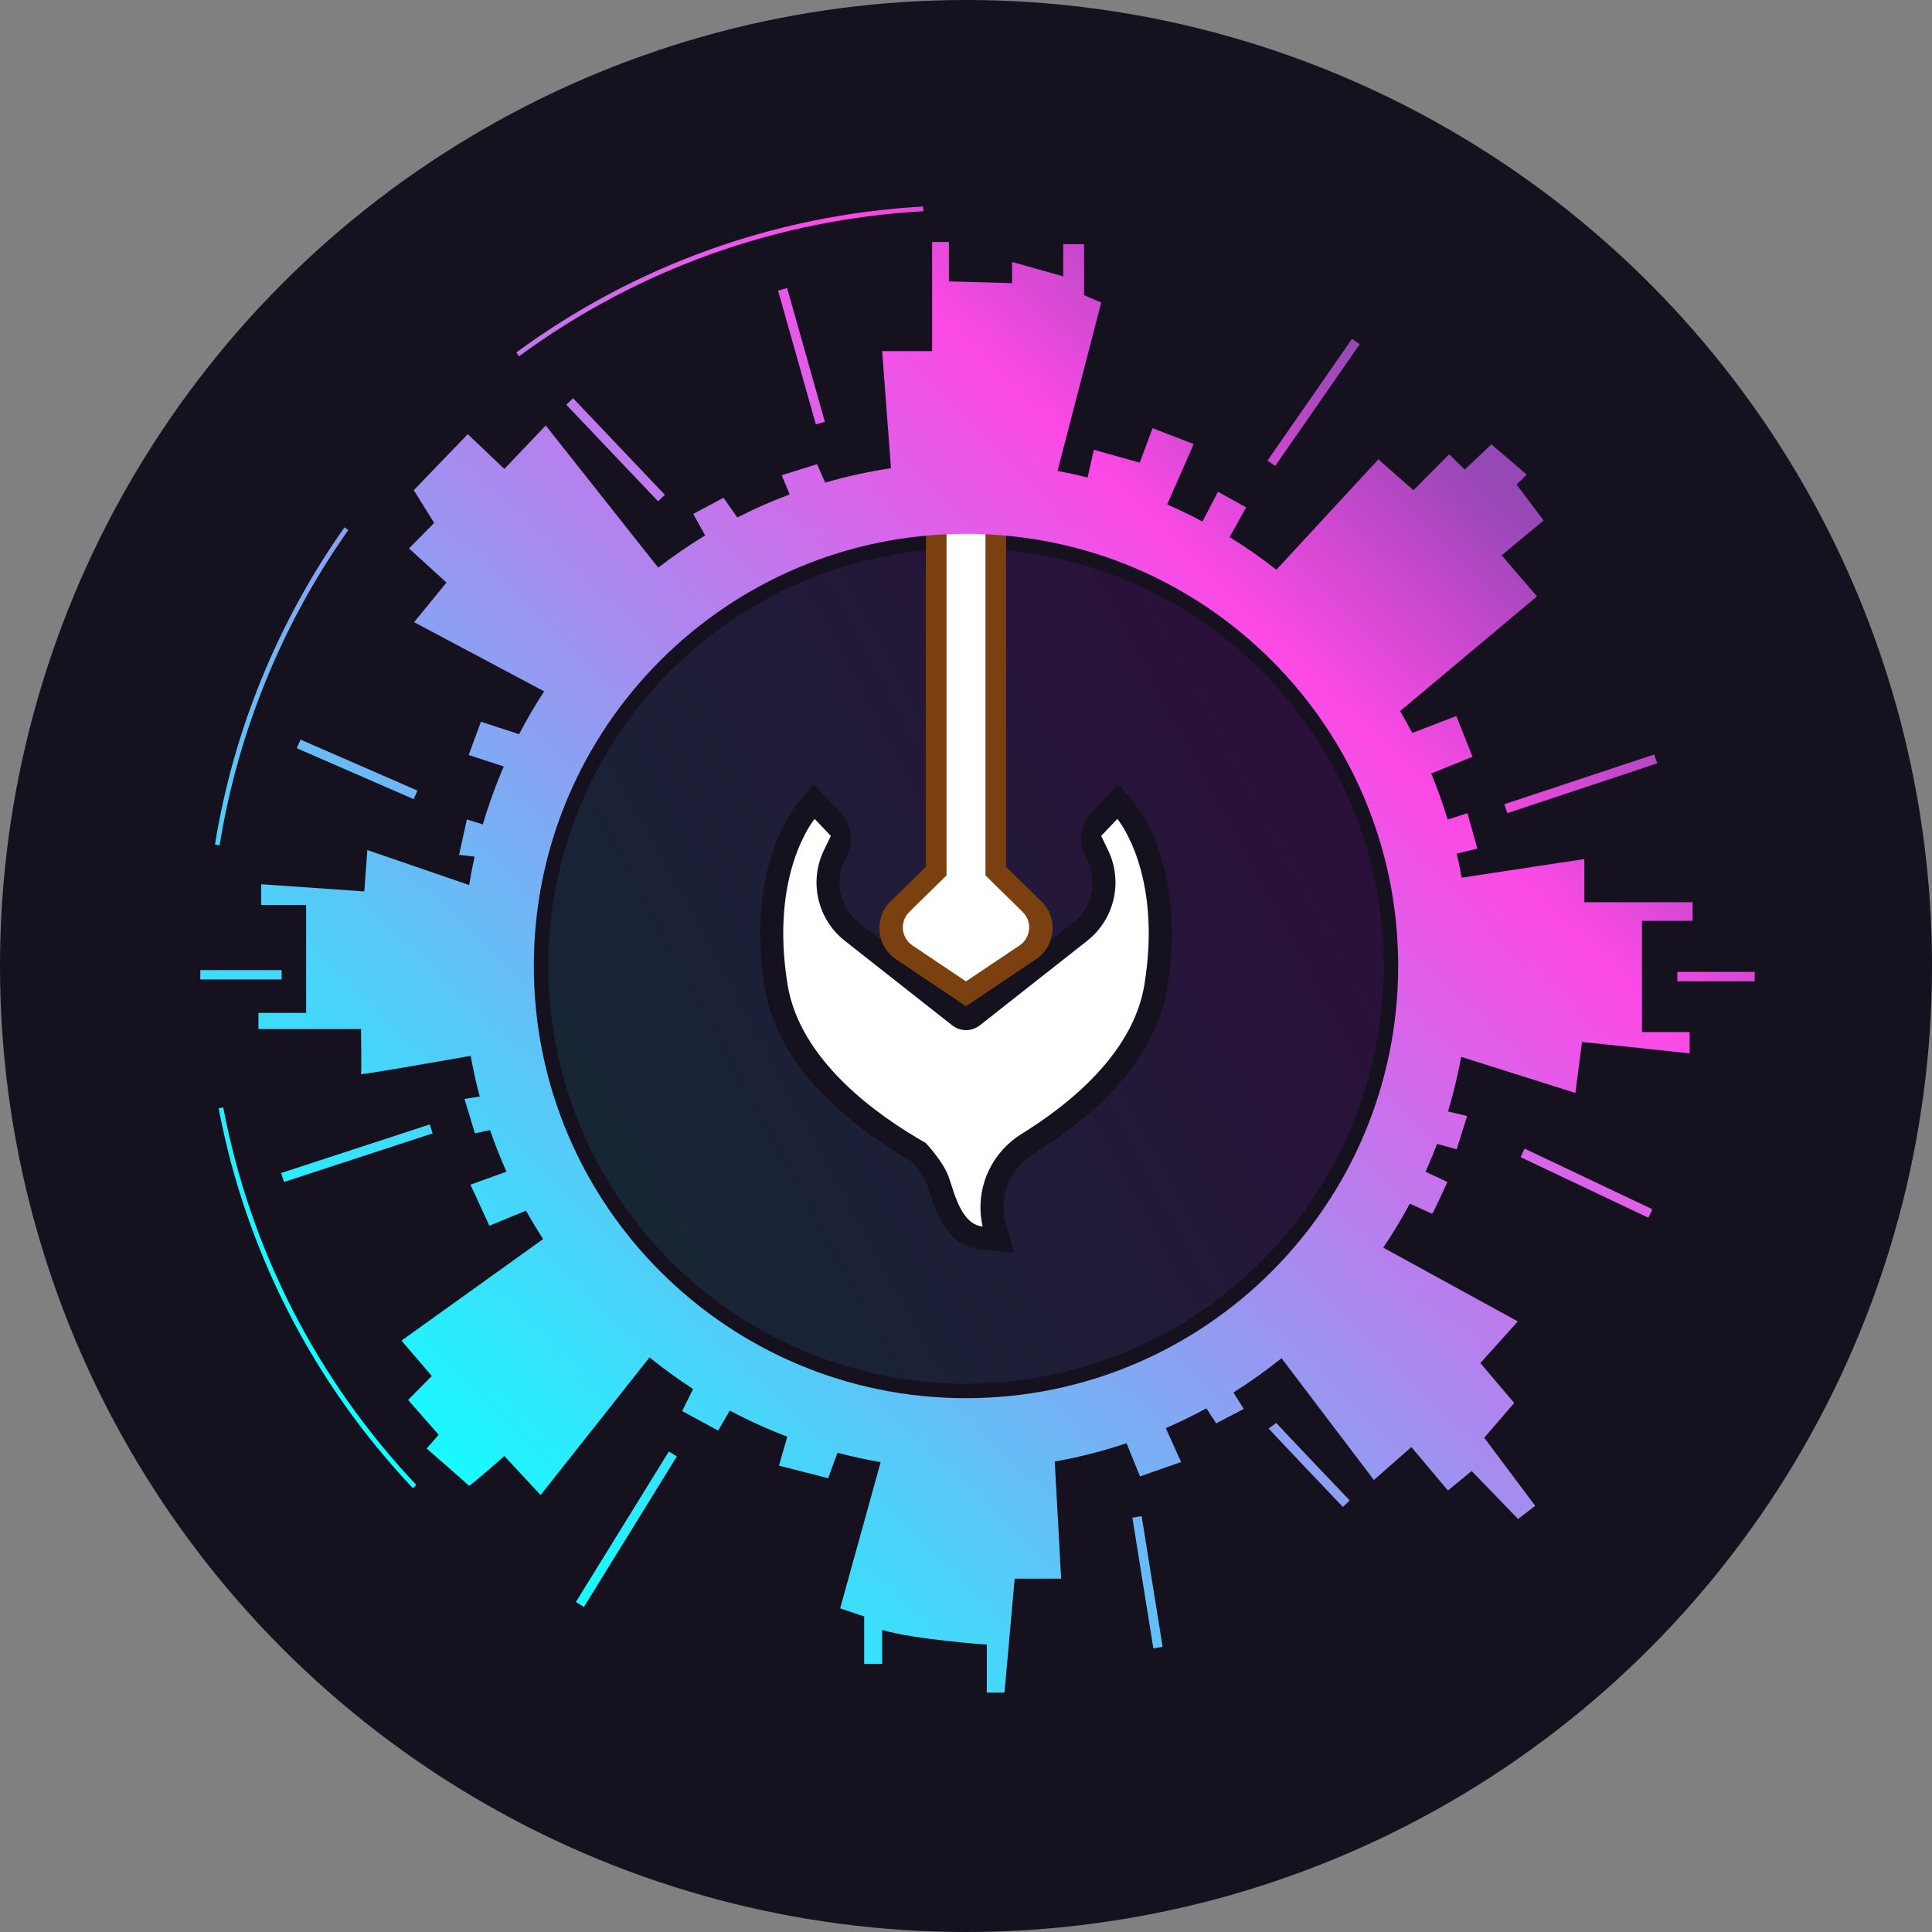 <?xml version="1.0" encoding="utf-8"?>
<!-- Generator: Adobe Illustrator 27.0.0, SVG Export Plug-In . SVG Version: 6.00 Build 0)  -->
<svg version="1.1" id="Layer_1" xmlns="http://www.w3.org/2000/svg" xmlns:xlink="http://www.w3.org/1999/xlink" x="0px" y="0px"
	 viewBox="0 0 822.556 822.556" style="enable-background:new 0 0 822.556 822.556;" xml:space="preserve">
<rect x="0" y="0" width="822.556" height="822.556" fill="#808080" stroke="none"/>
<style type="text/css">
	.st0{fill:#16111F;}
	.st1{fill:url(#SVGID_1_);}
	.st2{fill:url(#SVGID_00000045591883314648244700000013873222699943378591_);}
	.st3{fill:url(#SVGID_00000101072951252123100240000011651580439107843237_);}
	.st4{fill:url(#SVGID_00000100358253431304508440000012119333091702733476_);}
	.st5{fill:#7B4010;}
	.st6{fill:#FFFFFF;}
	.st7{fill:url(#SVGID_00000113344076378867852040000015828621587659587735_);}
	.st8{fill:url(#SVGID_00000076569678546521442470000013762884216494928567_);}
	.st9{fill:url(#SVGID_00000003810206810659153510000012286099000681601188_);}
	.st10{fill:url(#SVGID_00000104707257703161503480000014064632010591102345_);}
	.st11{fill:url(#SVGID_00000006665640808134699060000015286848398316629391_);}
	.st12{fill:url(#SVGID_00000032644207358794849610000016651862269358476207_);}
	.st13{fill:url(#SVGID_00000028318618120358959530000004341105880341765764_);}
	.st14{fill:url(#SVGID_00000072980507003573461540000015327382174468894858_);}
	.st15{fill:url(#SVGID_00000166662007757955977260000003406209272536660641_);}
	.st16{fill:url(#SVGID_00000008838858929023870350000002831861697804537258_);}
	.st17{fill:url(#SVGID_00000120517834827305411640000012470470269963318155_);}
	.st18{fill:url(#SVGID_00000002386405016961132130000007560846507826551462_);}
	.st19{fill:url(#SVGID_00000127035035983192626240000003818443711434963075_);}
</style>
<g>
	<g>
		<circle class="st0" cx="411.278" cy="411.278" r="411.278"/>
	</g>
</g>
<g>
	<linearGradient id="SVGID_1_" gradientUnits="userSpaceOnUse" x1="253.264" y1="496.648" x2="557.604" y2="332.222">
		<stop  offset="2.770450e-07" style="stop-color:#162635"/>
		<stop  offset="1" style="stop-color:#2B103A"/>
	</linearGradient>
	<circle class="st1" cx="411.278" cy="411.278" r="177.831"/>
</g>
<g>
	<path class="st0" d="M417.418,531.97c-14.323-1.433-19.168-16.518-21.772-24.622
		c-0.352-1.097-0.676-2.116-0.996-3c-1.031-2.856-4.299-7.202-6.756-9.973
		c-21.353-12.332-56.405-37.664-62.269-73.525c-8.427-51.612,12.809-77.468,13.718-78.543l7.08-8.385
		l11.392,12.007c4.638,4.888,5.771,12.134,2.849,18.205l-1.054,2.19
		c-4.446,9.248-1.919,20.147,6.146,26.501l45.523,35.844l45.525-35.846
		c8.059-6.356,10.588-17.256,6.142-26.505l-1.052-2.185c-2.922-6.071-1.788-13.316,2.849-18.204
		l11.391-12.007l7.081,8.385c0.908,1.075,22.145,26.932,13.706,78.543
		c-5.288,32.341-33.805,56.06-56.797,70.262c-8.943,5.523-13.92,15.736-12.68,26.018
		c0.185,1.535,0.424,2.455,0.427,2.464l3.956,13.905L417.418,531.97z"/>
</g>
<g>
	<g>
		<g>
			
				<linearGradient id="SVGID_00000109734583912418993280000010802925281241094579_" gradientUnits="userSpaceOnUse" x1="115.966" y1="571.745" x2="552.051" y2="123.404">
				<stop  offset="2.770450e-07" style="stop-color:#11FFFF"/>
				<stop  offset="0.818" style="stop-color:#FC49E6"/>
				<stop  offset="1" style="stop-color:#9648B5"/>
			</linearGradient>
			<path style="fill:url(#SVGID_00000109734583912418993280000010802925281241094579_);" d="M175.762,633.567
				c-42.611-45.131-71.202-101.052-82.681-161.716l1.965-0.371
				c11.408,60.287,39.822,115.861,82.17,160.714L175.762,633.567z"/>
		</g>
	</g>
	<g>
		<g>
			
				<linearGradient id="SVGID_00000121993576311423373190000004747362892322737319_" gradientUnits="userSpaceOnUse" x1="-11.93" y1="447.344" x2="424.155" y2="-0.996">
				<stop  offset="2.770450e-07" style="stop-color:#11FFFF"/>
				<stop  offset="0.818" style="stop-color:#FC49E6"/>
				<stop  offset="1" style="stop-color:#9648B5"/>
			</linearGradient>
			<path style="fill:url(#SVGID_00000121993576311423373190000004747362892322737319_);" d="M220.991,151.674l-1.184-1.612
				c50.614-37.163,110.512-58.647,173.217-62.131l0.111,1.997
				C330.818,93.389,271.291,114.741,220.991,151.674z"/>
		</g>
	</g>
	<g>
		<g>
			
				<linearGradient id="SVGID_00000062162533959404641110000017621011914951026856_" gradientUnits="userSpaceOnUse" x1="-21.628" y1="437.912" x2="414.457" y2="-10.428">
				<stop  offset="2.770450e-07" style="stop-color:#11FFFF"/>
				<stop  offset="0.818" style="stop-color:#FC49E6"/>
				<stop  offset="1" style="stop-color:#9648B5"/>
			</linearGradient>
			<path style="fill:url(#SVGID_00000062162533959404641110000017621011914951026856_);" d="M93.501,359.915l-1.975-0.316
				c7.747-48.306,26.812-95.013,55.135-135.072l1.633,1.154C120.147,265.492,101.2,311.91,93.501,359.915z
				"/>
		</g>
	</g>
</g>
<g>
	<g>
		<path class="st5" d="M379.191,383.76l15.014-14.746V165.152h34.142v203.863l15.014,14.746
			c7.221,7.091,6.111,19.025-2.294,24.662l-29.791,19.984l-29.791-19.984
			C373.081,402.785,371.971,390.852,379.191,383.76z"/>
	</g>
</g>
<g>
	<path class="st6" d="M419.558,372.702V173.941h-8.282h-8.282v198.761l-15.837,15.554
		c-4.181,4.106-3.538,11.015,1.328,14.28l22.79,15.288l22.79-15.288
		c4.866-3.264,5.509-10.174,1.328-14.28L419.558,372.702z"/>
</g>
<g>
	<g>
		<path class="st6" d="M417.689,518.307c0.294,2.438,0.707,3.888,0.707,3.888
			c-9.279-0.929-12.089-14.493-14.505-21.183c-2.416-6.689-9.793-14.405-9.793-14.405
			c-20.74-11.77-53.508-35.116-58.777-67.341c-7.794-47.738,11.528-70.619,11.528-70.619l6.877,7.249
			l-2.969,6.168c-6.408,13.329-2.707,29.322,8.919,38.481l45.734,36.011
			c3.443,2.711,8.294,2.711,11.736,0l45.734-36.011c11.615-9.159,15.327-25.152,8.919-38.481
			l-2.969-6.168l6.877-7.249c0,0,19.322,22.881,11.517,70.619c-4.745,29.021-31.788,50.84-52.264,63.489
			C422.814,490.257,415.979,504.132,417.689,518.307z"/>
	</g>
</g>
<g>
	<g>
		
			<linearGradient id="SVGID_00000145775380018545884670000013660647906379965368_" gradientUnits="userSpaceOnUse" x1="21.759" y1="480.112" x2="457.844" y2="31.772">
			<stop  offset="2.770450e-07" style="stop-color:#11FFFF"/>
			<stop  offset="0.818" style="stop-color:#FC49E6"/>
			<stop  offset="1" style="stop-color:#9648B5"/>
		</linearGradient>
		<polygon style="fill:url(#SVGID_00000145775380018545884670000013660647906379965368_);" points="347.352,180.671 
			331.267,123.735 335.116,122.647 351.201,179.583 		"/>
	</g>
</g>
<g>
	
		<linearGradient id="SVGID_00000136375372725359838280000012440979148748801414_" gradientUnits="userSpaceOnUse" x1="0.995" y1="459.916" x2="437.08" y2="11.576">
		<stop  offset="2.770450e-07" style="stop-color:#11FFFF"/>
		<stop  offset="0.818" style="stop-color:#FC49E6"/>
		<stop  offset="1" style="stop-color:#9648B5"/>
	</linearGradient>
	<polygon style="fill:url(#SVGID_00000136375372725359838280000012440979148748801414_);" points="280.168,213.42 
		241.104,172.313 244.003,169.557 283.067,210.664 	"/>
</g>
<g>
	
		<linearGradient id="SVGID_00000119810670948515145310000007961326645481330877_" gradientUnits="userSpaceOnUse" x1="12.465" y1="471.073" x2="448.55" y2="22.733">
		<stop  offset="2.770450e-07" style="stop-color:#11FFFF"/>
		<stop  offset="0.818" style="stop-color:#FC49E6"/>
		<stop  offset="1" style="stop-color:#9648B5"/>
	</linearGradient>
	<polygon style="fill:url(#SVGID_00000119810670948515145310000007961326645481330877_);" points="176.137,340.258 
		126.35,318.556 127.948,314.889 177.735,336.591 	"/>
</g>
<g>
	
		<linearGradient id="SVGID_00000143600901455482139770000015844379746361013399_" gradientUnits="userSpaceOnUse" x1="30.762" y1="488.87" x2="466.847" y2="40.53">
		<stop  offset="2.770450e-07" style="stop-color:#11FFFF"/>
		<stop  offset="0.818" style="stop-color:#FC49E6"/>
		<stop  offset="1" style="stop-color:#9648B5"/>
	</linearGradient>
	
		<rect x="85.276" y="413.02" style="fill:url(#SVGID_00000143600901455482139770000015844379746361013399_);" width="34.634" height="4"/>
</g>
<g>
	
		<linearGradient id="SVGID_00000151530397061967578870000004206546157500707459_" gradientUnits="userSpaceOnUse" x1="94.081" y1="550.458" x2="530.167" y2="102.118">
		<stop  offset="2.770450e-07" style="stop-color:#11FFFF"/>
		<stop  offset="0.818" style="stop-color:#FC49E6"/>
		<stop  offset="1" style="stop-color:#9648B5"/>
	</linearGradient>
	<polygon style="fill:url(#SVGID_00000151530397061967578870000004206546157500707459_);" points="120.919,503.22 
		119.676,499.417 182.953,478.736 184.196,482.538 	"/>
</g>
<g>
	
		<linearGradient id="SVGID_00000091701816612762493300000012668725109672052880_" gradientUnits="userSpaceOnUse" x1="233.056" y1="685.634" x2="669.141" y2="237.293">
		<stop  offset="2.770450e-07" style="stop-color:#11FFFF"/>
		<stop  offset="0.818" style="stop-color:#FC49E6"/>
		<stop  offset="1" style="stop-color:#9648B5"/>
	</linearGradient>
	<polygon style="fill:url(#SVGID_00000091701816612762493300000012668725109672052880_);" points="248.595,684.157 
		245.192,682.055 284.767,617.97 288.17,620.072 	"/>
</g>
<g>
	
		<linearGradient id="SVGID_00000130631212650523585810000014236260369190691775_" gradientUnits="userSpaceOnUse" x1="358.359" y1="807.512" x2="794.444" y2="359.171">
		<stop  offset="2.770450e-07" style="stop-color:#11FFFF"/>
		<stop  offset="0.818" style="stop-color:#FC49E6"/>
		<stop  offset="1" style="stop-color:#9648B5"/>
	</linearGradient>
	<polygon style="fill:url(#SVGID_00000130631212650523585810000014236260369190691775_);" points="491.047,701.806 
		482.11,646.146 486.06,645.511 494.996,701.171 	"/>
</g>
<g>
	
		<linearGradient id="SVGID_00000147938621952600010340000002381730454538916001_" gradientUnits="userSpaceOnUse" x1="368.648" y1="817.519" x2="804.733" y2="369.179">
		<stop  offset="2.770450e-07" style="stop-color:#11FFFF"/>
		<stop  offset="0.818" style="stop-color:#FC49E6"/>
		<stop  offset="1" style="stop-color:#9648B5"/>
	</linearGradient>
	<path style="fill:url(#SVGID_00000147938621952600010340000002381730454538916001_);" d="M571.743,641.592
		c-14.147-14.85-31.118-32.709-31.62-33.461l3.328-2.221l-1.664,1.11l1.583-1.221
		c0.929,1.13,19.209,20.374,31.27,33.032L571.743,641.592z"/>
</g>
<g>
	
		<linearGradient id="SVGID_00000112611937474457154170000000325108000241668004_" gradientUnits="userSpaceOnUse" x1="369.47" y1="818.319" x2="805.555" y2="369.979">
		<stop  offset="2.770450e-07" style="stop-color:#11FFFF"/>
		<stop  offset="0.818" style="stop-color:#FC49E6"/>
		<stop  offset="1" style="stop-color:#9648B5"/>
	</linearGradient>
	<polygon style="fill:url(#SVGID_00000112611937474457154170000000325108000241668004_);" points="701.782,518.445 
		647.398,492.658 649.111,489.042 703.495,514.829 	"/>
</g>
<g>
	
		<linearGradient id="SVGID_00000143598362349737172270000016561996683121266074_" gradientUnits="userSpaceOnUse" x1="353.847" y1="803.123" x2="789.932" y2="354.783">
		<stop  offset="2.770450e-07" style="stop-color:#11FFFF"/>
		<stop  offset="0.818" style="stop-color:#FC49E6"/>
		<stop  offset="1" style="stop-color:#9648B5"/>
	</linearGradient>
	
		<rect x="714.128" y="413.786" style="fill:url(#SVGID_00000143598362349737172270000016561996683121266074_);" width="32.936" height="4"/>
</g>
<g>
	
		<linearGradient id="SVGID_00000096747181919632954400000011181716351010916504_" gradientUnits="userSpaceOnUse" x1="283.235" y1="734.442" x2="719.32" y2="286.101">
		<stop  offset="2.770450e-07" style="stop-color:#11FFFF"/>
		<stop  offset="0.818" style="stop-color:#FC49E6"/>
		<stop  offset="1" style="stop-color:#9648B5"/>
	</linearGradient>
	<polygon style="fill:url(#SVGID_00000096747181919632954400000011181716351010916504_);" points="641.736,346.195 
		640.477,342.399 704.307,321.207 705.566,325.003 	"/>
</g>
<g>
	
		<linearGradient id="SVGID_00000077291419115252966800000009121757044619634601_" gradientUnits="userSpaceOnUse" x1="143.626" y1="598.649" x2="579.712" y2="150.309">
		<stop  offset="2.770450e-07" style="stop-color:#11FFFF"/>
		<stop  offset="0.818" style="stop-color:#FC49E6"/>
		<stop  offset="1" style="stop-color:#9648B5"/>
	</linearGradient>
	<polygon style="fill:url(#SVGID_00000077291419115252966800000009121757044619634601_);" points="542.919,198.374 
		539.634,196.092 575.634,144.262 578.919,146.544 	"/>
</g>
<g>
	
		<linearGradient id="SVGID_00000057148410310007061960000004574232487773238677_" gradientUnits="userSpaceOnUse" x1="196.121" y1="649.709" x2="632.206" y2="201.369">
		<stop  offset="2.770450e-07" style="stop-color:#11FFFF"/>
		<stop  offset="0.818" style="stop-color:#FC49E6"/>
		<stop  offset="1" style="stop-color:#9648B5"/>
	</linearGradient>
	<path style="fill:url(#SVGID_00000057148410310007061960000004574232487773238677_);" d="M720.638,392.042v-7.915h-46.085
		v-18.383c0,0-38.012,5.723-52.265,7.946c-0-0.001-0-0.001-0-0.002
		c-0.6-3.44-1.3-6.86-2.07-10.24c-0-0-0-0-0-0.001l8.761-2.172
		l-4.213-15.064l-8.406,2.702c-0.001-0.002-0.001-0.004-0.002-0.006
		c-2.03-6.68-4.37-13.22-7.02-19.6c-0-0.001-0.001-0.002-0.001-0.002l17.599-7.094
		l-6.894-17.362l-18.766,7.204c-1.649-3.147-3.378-6.245-5.176-9.303l58.283-48.838l-15.064-17.489
		l17.872-14.809l-11.489-15.319l4.34-4.213l-15.064-12.894L623.617,199.914l-6.638-6.511l-15.191,15.319
		l-14.936-13.149l-43.425,46.983c-6.359-4.989-13.009-9.629-19.928-13.878
		c-0.001-0.001-0.002-0.001-0.003-0.002l7.058-12.677l-12-6.638l-6.606,12.687
		c-4.898-2.619-9.905-5.038-15.023-7.267l11.288-25.718l-17.489-6.766l-5.489,14.681l-19.532-5.489
		l-2.641,11.79c-0.001-0-0.002-0.001-0.003-0.001c-4.228-1.05-8.507-1.979-12.825-2.769
		l18.619-71.701l-7.319-3.149v-21.702h-8.851v13.702l-21.787-6.128v9.021l-26.894-0.75v-16.782h-7.149
		v46.468h-21.277l3.766,49.859c-0.001,0-0.002,0-0.002,0
		c-9.56,1.42-18.92,3.48-28.02,6.14l-3.45-7.87l-15.06,4.72l3.39,8.16
		c-7.65,2.86-15.09,6.14-22.29,9.82l-5.87-8.4l-12.89,6.89l5.07,9.15
		c-6.93,4.21-13.59,8.79-19.97,13.73l-47.91-60.54l-17.61,18.51l-15.58-14.81l-22.98,23.87
		l8.68,13.92l-10.72,10.85l15.96,14.55l-13.79,16.85l55.36,29.46
		c-3.84,5.89-7.4,11.97-10.65,18.24l-16.24-5.31l-5.24,14.17l14.95,4.88
		c-3.45,7.98-6.43,16.22-8.9,24.67l-6.81-2.11l-3.32,15.07l6.61,0.77
		c-0.89,3.98-1.66,8.01-2.32,12.08l-43.35-14.89l-1.28,17.61l-43.92-3.06v8.81h19.15v45.96
		h-20.3v6.89h43.66c0,0,0.26,18.51,0,19.15c-0.21,0.53,34.69-5.65,46.69-7.75
		c1.05,5.85,2.34,11.63,3.86,17.31l-6.5,1.03l4.46,14.68l6.42-1.41
		c2.08,6.03,4.42,11.94,7.01,17.71l-15.34,5.53l8.04,17.49l15.61-6.44
		c2.3,4.12,4.73,8.16,7.29,12.11l-60.3,43.23l12.89,15.06l-10.08,10.21l13.02,14.81
		l-5.11,5.87c0,0,17.75,15.45,18,15.83c0.26,0.39,15.07-12.63,15.07-12.63l15.44,16.59l46.36-58.59
		c5.93,4.8,12.13,9.29,18.56,13.45l-4.66,9.4l15.32,8.3l4.97-8.51
		c7.87,4.2,16.04,7.91,24.46,11.12l-3.52,12.32l20.94,5.36l3.94-10.84
		c6.03,1.59,12.16,2.93,18.39,3.99l-17.23,62.26l10.22,3.44v20.17h7.66v-14.42
		c13.66,4.08,44.55,6.25,44.55,6.25v20.43h7.53l4.34-48.51h19.79l-2.73-49.87
		c10.47-1.86,20.68-4.49,30.57-7.81l5.73,14.15l17.49-6.13l-6.5-14.44
		c5.9-2.56,11.67-5.37,17.28-8.43l4.16,6.4l11.74-6.13l-4.4-7
		c7.12-4.48,13.95-9.35,20.47-14.6c0.002-0.002,0.004-0.003,0.006-0.005l39.332,51.864
		l15.957-14.043l15.574,18.511l10.085-8.298l19.787,20.426l7.277-5.617l-21.702-28.979l12.766-14.808
		l-14.426-16.979l15.957-17.745l-57.294-31.408c4.08-6.03,7.86-12.28,11.31-18.729
		c0.001-0.001,0.001-0.002,0.002-0.003c4.359,1.998,9.262,4.24,9.473,4.31
		c0.383,0.128,6.511-13.532,6.511-13.532l-9.302-4.363c1.749-3.887,3.387-7.844,4.896-11.861l8.363,2.309
		l4.468-14.17l-8.15-1.93c2.29-7.579,4.17-15.349,5.6-23.258l48.636,15.359l2.809-21.702
		l45.83,4.851v-9.064h-20.298v-47.362H720.638z M595.278,411.278
		c0,101.62-82.38,184-184,184s-184-82.38-184-184
		s82.38-184,184-184S595.278,309.657,595.278,411.278z"/>
</g>
</svg>
